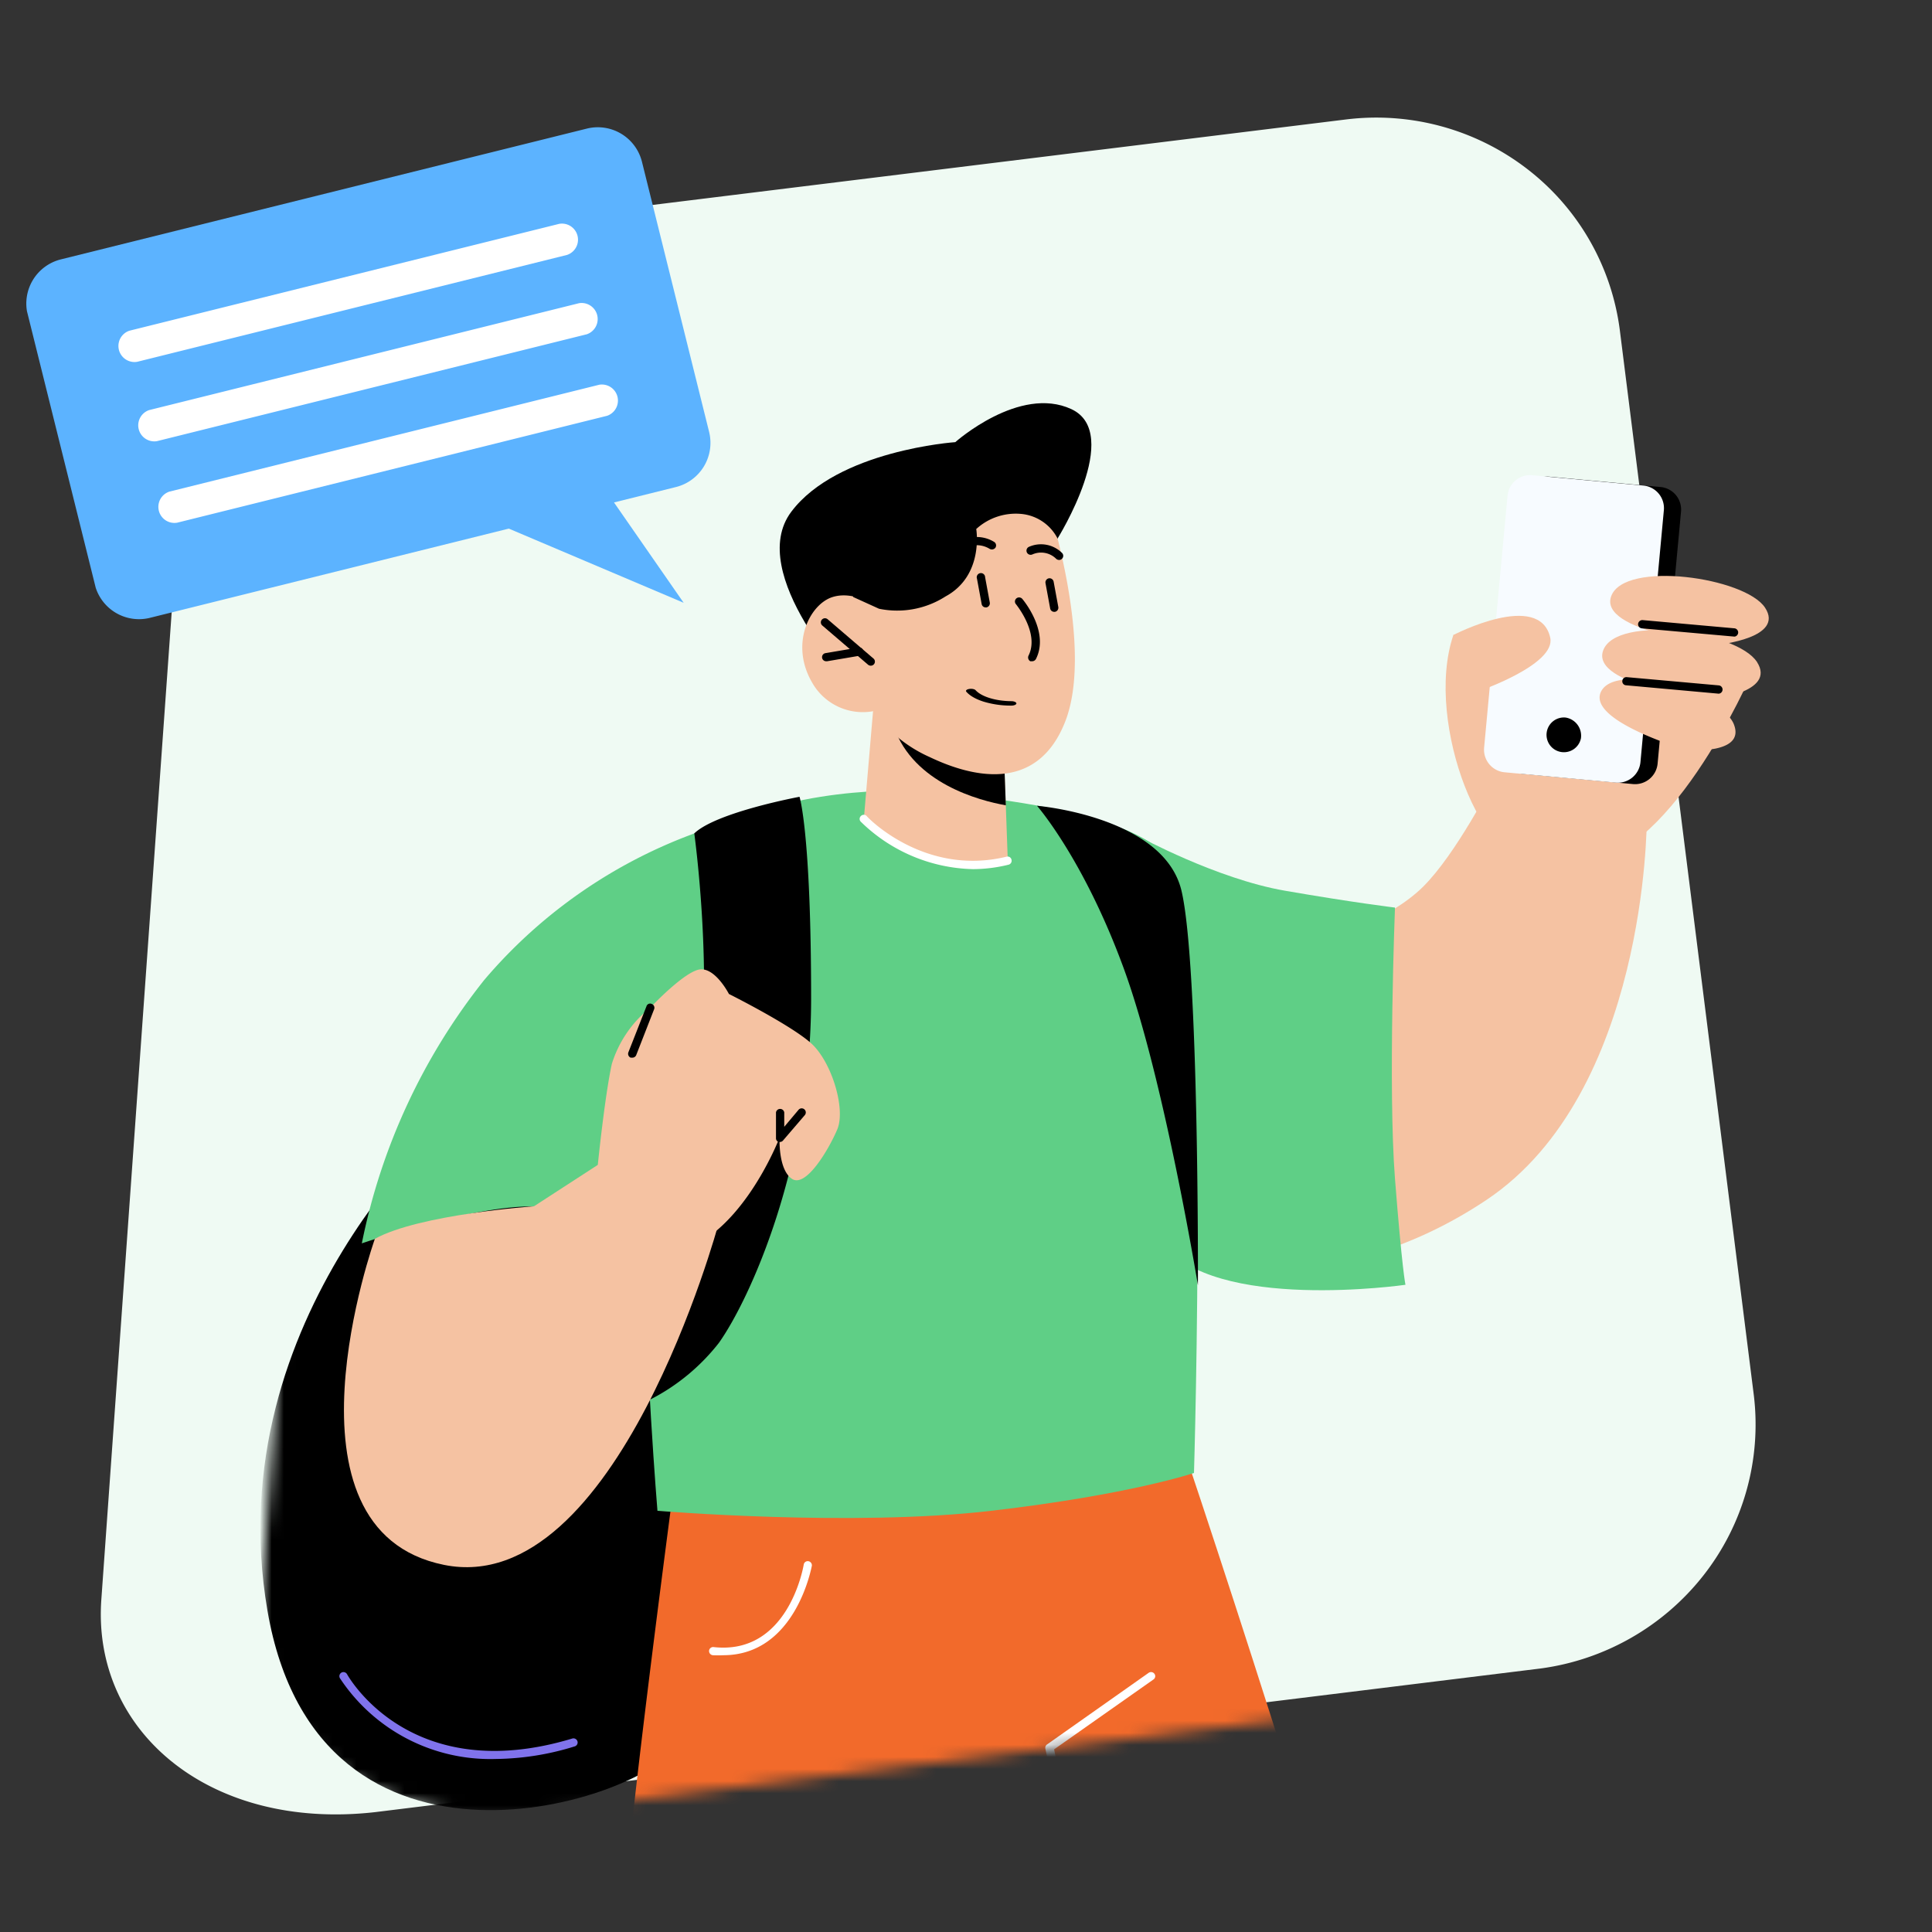 <svg width="160" height="160" viewBox="0 0 160 160" fill="none" xmlns="http://www.w3.org/2000/svg"><rect x="0" y="0" width="160" height="160" fill="#333333" stroke="none"/><path d="M15.211 36.775l-6.816 95.653c-.808 10.898 8.913 19.202 22.672 17.645l96.509-11.895a20.646 20.646 0 0013.511-7.729 20.238 20.238 0 004.159-14.887l-11.095-88.186a20.075 20.075 0 00-7.684-13.39 20.484 20.484 0 00-14.998-4.093L32.084 19.68c-11.672 1.438-15.573 4.017-16.873 17.095z" fill="#EFFAF3"/><mask id="a" style="mask-type:alpha" maskUnits="userSpaceOnUse" x="21" y="9" width="138" height="142"><path d="M28.428 36.775l-6.816 95.653c-.807 10.898 8.914 19.202 22.672 17.645l96.51-11.895a20.646 20.646 0 0013.51-7.729 20.239 20.239 0 004.16-14.887l-11.095-88.186a20.082 20.082 0 00-7.684-13.39 20.488 20.488 0 00-14.999-4.093L45.301 19.68C33.63 21.118 29.73 23.697 28.429 36.775z" fill="#EFFAF3"/></mask><g clip-path="url(#clip0_1689_84249)" mask="url(#a)"><path d="M37.782 92.103s-19.83 16.798-15.635 41.27c4.194 24.472 31.136 15.931 34.198 10.93 3.062-5.001 2.755-26.615 2.755-26.615L46.65 90.95l-8.868 1.153z" fill="#000"/><path d="M41.037 145.671a14.922 14.922 0 01-12.89-6.695.341.341 0 01.033-.374.328.328 0 01.226-.125.343.343 0 01.248.072.326.326 0 01.086.1c.214.378 5.388 9.328 18.655 5.328a.348.348 0 01.429.234.337.337 0 01-.235.419 22.654 22.654 0 01-6.552 1.041z" fill="#8073EC"/><path d="M95.217 111.656s12.154 35.433 19.808 62.906c6.124 21.788 24.83 75.978 24.83 75.978l-32.831 16.227-37.76-90.828 4.746-59.394 21.207-4.889z" fill="#F26A2B"/><path d="M57.029 113.82s-3.317 24.493-4.674 37.137c-1.358 12.644-2.348 33.535-3.5 38.464-1.154 4.929-17.952 62.456-17.952 62.456a80.658 80.658 0 0019.247 6.246c10.267 1.816 19.513 2.715 19.513 2.715s18.523-50.966 20.778-69.397c2.255-18.43-8.062-71.988-8.062-71.988l-25.35-5.633z" fill="#F26A2B"/><path d="M85.88 213.332h-.103a.34.34 0 01-.225-.429c9.318-28.871 1.113-67.702 1.021-68.09a.336.336 0 01.143-.347l8.41-5.929a.348.348 0 01.536.201.328.328 0 01-.139.35l-8.225 5.786c.663 3.215 7.909 40.311-1.092 68.213a.36.36 0 01-.327.245zm-25.984-76.254a8.964 8.964 0 01-.867 0 .35.35 0 01-.306-.378.337.337 0 01.377-.296c6.123.684 7.41-6.521 7.46-6.827a.338.338 0 01.388-.286.348.348 0 01.286.388c-.02.03-1.306 7.399-7.338 7.399z" fill="#fff"/><path d="M109.882 77.897s5.215-1.725 7.97-4.46c2.756-2.735 5.787-8.715 5.787-8.715l12.736 3.327s0 22.451-13.267 31.32c-12.583 8.409-23.9 5.266-23.9 5.266l10.674-26.738z" fill="#F5C2A2"/><path d="M74.715 65.487s-11.961-.398-18.146 5.195c-6.184 5.592-2.122 54.435-2.122 54.435s16.114 1.347 27.656 0c11.542-1.347 16.778-3.133 16.778-3.133s1.347-44.904-1.715-50.343c-3.061-5.44-22.451-6.154-22.451-6.154z" fill="#5FCF86"/><path d="M61.06 67.895a41.628 41.628 0 00-20.962 13.267 51.232 51.232 0 00-10.134 21.809s9.103-3.143 14.288-3.061c5.184.081 11.95 2.367 11.95 2.367l4.858-34.382z" fill="#5FCF86"/><path d="M87.583 44.597s5.45-8.715 1.143-10.715c-4.306-2-9.613 2.735-9.613 2.735s-9.746.663-13.583 5.766c-3.837 5.102 5.102 14.46 5.102 14.46l16.951-12.246z" fill="#000"/><path d="M72.306 58.854l-.765 8.95s1.398 2.715 6.603 3.582c3.867.643 5.316-.122 5.316-.122l-.163-4.572-.163-4.47-9.277-2.878-1.551-.49z" fill="#F5C2A2"/><path d="M73.857 59.344c.017.303.079.602.184.888 1.633 4.633 7.021 6.062 9.256 6.46l-.163-4.47-9.277-2.878z" fill="#000"/><path d="M86.859 41.995s3.745 11.613 1.367 17.736c-2.377 6.123-7.98 4.521-11.225 2.97a11.368 11.368 0 01-4.664-3.807 4.817 4.817 0 01-5.103-2.408c-1.827-3.174-.173-6.45 1.715-7.042 1.887-.592 3.928.929 3.928.929l-1.367-3.398s8.715-15.768 15.349-4.98z" fill="#F5C2A2"/><path d="M72.112 55.129a.357.357 0 01-.224-.082L68.1 51.802a.34.34 0 11.44-.52l3.785 3.245a.336.336 0 01-.214.602z" fill="#000"/><path d="M68.438 54.761a.338.338 0 01-.061-.673l2.715-.46a.336.336 0 01.398.276.347.347 0 01-.286.398l-2.705.46h-.06zm10.552-8.694a.318.318 0 01-.224-.092.347.347 0 010-.49 2.745 2.745 0 013.572-.602.347.347 0 01.102.47.367.367 0 01-.48.102 2.041 2.041 0 00-2.694.5.366.366 0 01-.276.112zm8.716.306a.357.357 0 01-.235-.092 1.775 1.775 0 00-1.97-.367.347.347 0 01-.459-.164.347.347 0 01.163-.46 2.47 2.47 0 012.746.501.335.335 0 010 .48.316.316 0 01-.245.102zm-2.225 8.389h-.153a.357.357 0 01-.153-.46c.939-1.867-1.02-4.225-1.02-4.245a.338.338 0 01.244-.58.35.35 0 01.245.1c.092.102 2.286 2.725 1.153 4.99a.357.357 0 01-.316.195zm1.827-4.092a.337.337 0 01-.337-.276l-.388-2.103a.347.347 0 01.276-.397.347.347 0 01.398.275l.388 2.102a.347.347 0 01-.276.398h-.061zm-5.674-.368a.337.337 0 01-.337-.276l-.388-2.102a.347.347 0 11.674-.122l.388 2.102a.348.348 0 01-.276.398h-.061z" fill="#000"/><path d="M87.583 44.597a3.775 3.775 0 00-3.061-2.041 4.858 4.858 0 00-3.674 1.255s.663 3.847-2.541 5.582a7.42 7.42 0 01-5.511 1.02l-2.133-.969-1.347-3.357 6.96-6.317 8.644-3.735 3.878 4.163-1.215 4.399zm-3.897 13.838a7.81 7.81 0 01-2.214-.323c-.65-.204-1.152-.49-1.441-.822a.098.098 0 01-.03-.071c0-.025.012-.049.035-.071a.294.294 0 01.097-.058.894.894 0 01.453-.028c.098.02.174.057.212.102.245.264.655.49 1.181.65.526.161 1.145.25 1.78.254a.76.76 0 01.286.054c.077.034.123.079.129.127 0 .048-.042.095-.117.13a.724.724 0 01-.285.056h-.086zM57.498 69.018s1.674 12.134.204 20.778c-1.571 9.185-6.745 21.615-6.745 21.615l2.898 4.49a17.07 17.07 0 005.684-4.694c2.572-3.633 7.634-14.757 7.634-28.503 0-13.747-.96-16.717-.96-16.717s-6.888 1.276-8.715 3.031z" fill="#000"/><path d="M94.319 69.273s6.439 3.511 12.083 4.49c5.643.98 9.124 1.399 9.124 1.399s-.582 15.002 0 22.452c.581 7.449.867 8.786.867 8.786s-15.92 2.297-20.125-3.48c-4.204-5.776-1.95-33.647-1.95-33.647z" fill="#5FCF86"/><path d="M31.046 102.594s-8.603 24.105 5.725 27.003c14.328 2.898 22.727-28.228 22.727-28.228l-9.99-4.898L44.22 99.9s-9.47.653-13.175 2.694z" fill="#F5C2A2"/><path d="M49.507 96.47s.582-5.735 1.164-8.367a9.594 9.594 0 013.184-4.654s2.939-3.133 4.194-3.174c1.255-.04 2.317 2.041 2.317 2.041s5.103 2.551 6.807 4.082c1.704 1.531 2.888 5.45 2.163 7.144-.724 1.694-2.602 4.858-3.755 4.082-1.154-.776-1.02-3.419-1.02-3.419s-3.369 8.858-9.298 9.665c-5.93.806-5.756-7.4-5.756-7.4z" fill="#F5C2A2"/><path d="M85.88 66.732s3.877 4.41 7.204 13.522c3.327 9.114 6.123 26.187 6.123 26.187s.092-26.472-1.357-32.657c-1.45-6.184-11.97-7.052-11.97-7.052zm-33.525 20.86h-.123a.347.347 0 01-.194-.439l1.5-3.817a.316.316 0 01.44-.193.337.337 0 01.193.438l-1.49 3.817a.348.348 0 01-.326.194zm12.246 6.981a.204.204 0 01-.112 0 .317.317 0 01-.225-.317v-2.133a.347.347 0 01.684 0v1.194l1.184-1.408a.34.34 0 01.562.063.34.34 0 01-.042.376l-1.786 2.082a.347.347 0 01-.265.143z" fill="#000"/><path d="M80.572 71.978a13.705 13.705 0 01-9.276-3.919.327.327 0 010-.48.335.335 0 01.48 0c0 .051 4.745 5.032 11.582 3.368a.325.325 0 01.409.245.337.337 0 01-.245.419c-.965.24-1.955.363-2.95.367z" fill="#fff"/><path d="M120.363 52.588s8.991-3.062 8.021.224c-.684 2.286-4.255 2.643-4.255 2.643s4.357 13.349 2.571 14.675c-3.449 2.562-8.848-10.154-6.337-17.542z" fill="#F5C2A2"/><path d="M145.498 54.813s-6.123 14.838-13.552 16.583c-4.766 1.123-10.93-8.164-10.93-8.164l7.858-8.103 16.624-.316z" fill="#F5C2A2"/><path d="M137.519 40.332l-9.206-.855a1.876 1.876 0 00-2.043 1.695l-1.939 20.862a1.878 1.878 0 001.696 2.044l9.206.855a1.878 1.878 0 002.043-1.696l1.939-20.861a1.877 1.877 0 00-1.696-2.044z" fill="#000"/><path d="M136.098 40.212l-9.207-.856a1.878 1.878 0 00-2.043 1.696l-1.939 20.861a1.878 1.878 0 001.696 2.044l9.206.856a1.878 1.878 0 002.044-1.696l1.939-20.862a1.878 1.878 0 00-1.696-2.043z" fill="#F7FBFF"/><path d="M130.925 61.15a1.439 1.439 0 11-1.265-1.725 1.522 1.522 0 011.265 1.725z" fill="#000"/><path d="M142.304 53.384s5.521-.551 3.868-3.062c-1.653-2.51-11.624-3.929-12.736-.959-1.113 2.97 8.868 4.021 8.868 4.021z" fill="#F5C2A2"/><path d="M141.641 57.925s5.521-.55 3.858-3.112c-1.664-2.562-11.614-3.92-12.727-.96-1.112 2.96 8.869 4.072 8.869 4.072z" fill="#F5C2A2"/><path d="M138.385 61.69a7.053 7.053 0 003.674.307c1.092-.224 2.041-.755 1.521-2.041-1.021-2.48-9.542-5.174-10.95-2.755-1.052 1.837 3.418 3.673 5.755 4.49z" fill="#F5C2A2"/><path d="M143.631 52.72l-7.664-.683a.345.345 0 01-.306-.378.358.358 0 01.367-.306l7.634.684a.35.35 0 01.287.341.349.349 0 01-.287.342h-.031zm-1.306 4.726l-7.665-.694a.328.328 0 01-.306-.368.347.347 0 01.236-.293.34.34 0 01.132-.013l7.633.684a.345.345 0 010 .684h-.03z" fill="#000"/><path d="M120.363 52.588s7.144-3.715 8.021.224c.49 2.266-6.123 4.501-6.123 4.501l-1.898-4.725z" fill="#F5C2A2"/></g><g clip-path="url(#clip1_1689_84249)"><path d="M12.421 51.165l43.556-10.83a3.77 3.77 0 002.749-4.567L53.165 13.4a3.77 3.77 0 00-4.569-2.749L5.041 21.481a3.77 3.77 0 00-2.75 4.568l5.562 22.367a3.77 3.77 0 004.568 2.75z" fill="#5CB3FF"/><path d="M48.911 38.819l7.706 11.1-17.293-7.335 9.587-3.765z" fill="#5CB3FF"/><path d="M46.98 21.106l-35.625 8.858a1.331 1.331 0 01-.64-2.575l35.606-8.853a1.331 1.331 0 01.64 2.575l.02-.005zm1.634 6.572L12.99 36.536a1.331 1.331 0 01-.64-2.574l35.606-8.853a1.331 1.331 0 01.64 2.574l.02-.005zm1.679 6.752l-35.625 8.858a1.33 1.33 0 01-.64-2.574l35.606-8.853a1.331 1.331 0 01.64 2.574l.019-.005z" fill="#fff"/></g><defs><clipPath id="clip0_1689_84249"><path fill="#fff" transform="translate(21.565 33.392)" d="M0 0h155.151v260.542H0z"/></clipPath><clipPath id="clip1_1689_84249"><path fill="#fff" transform="rotate(-13.962 92.112 5.513)" d="M0 0h52.422v40.043H0z"/></clipPath></defs></svg>